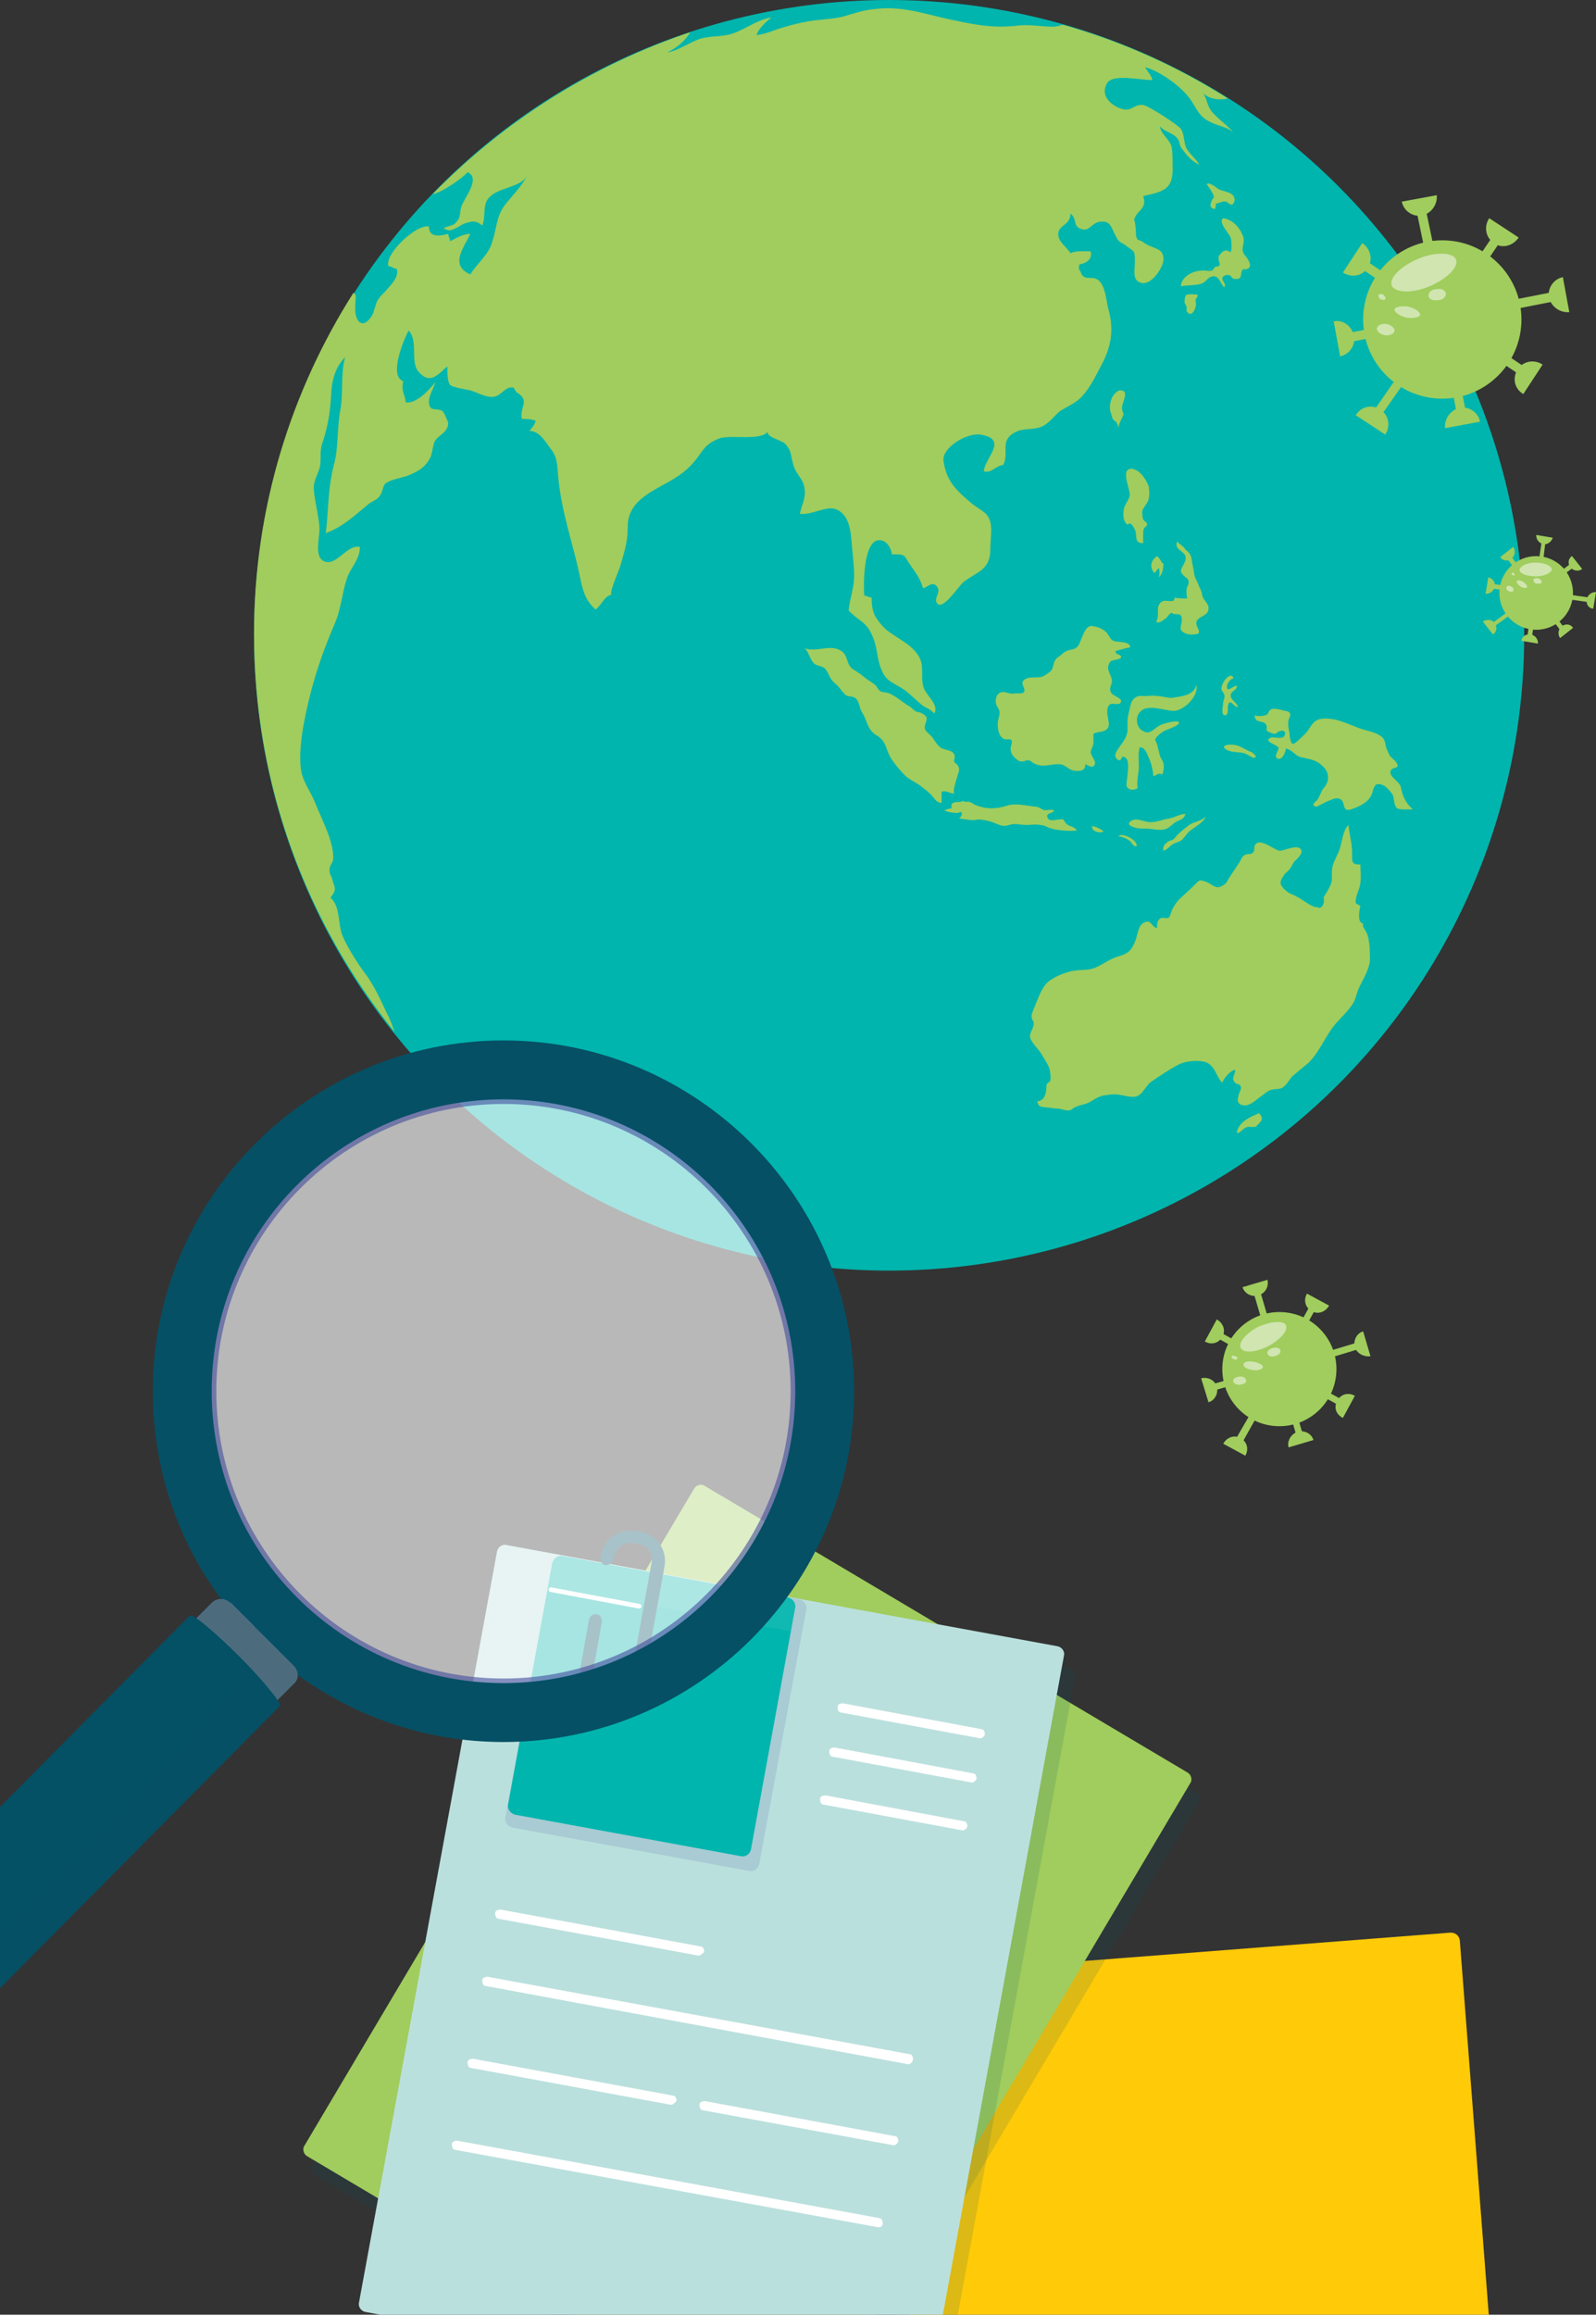 <?xml version="1.0" encoding="utf-8"?>
<!-- Generator: Adobe Illustrator 22.0.1, SVG Export Plug-In . SVG Version: 6.00 Build 0)  -->
<svg version="1.1" id="Layer_1" xmlns="http://www.w3.org/2000/svg" xmlns:xlink="http://www.w3.org/1999/xlink" x="0px" y="0px"
	 viewBox="0 0 173.4 251.4" style="enable-background:new 0 0 173.4 251.4;" xml:space="preserve">
<rect x="0" y="0" width="173.4" height="251.4" fill="#333333" stroke="none"/>
<style type="text/css">
	.st0{fill:#00B5AD;}
	.st1{fill:#A0CD5D;}
	.st2{clip-path:url(#SVGID_2_);}
	.st3{fill:#FFCA07;}
	.st4{opacity:0.14;fill:#055065;enable-background:new    ;}
	.st5{fill:#BAE0DD;}
	.st6{fill:#FFFFFF;}
	.st7{opacity:0.14;fill:#3F499B;enable-background:new    ;}
	.st8{opacity:7.000000e-02;fill:#EDF1F7;enable-background:new    ;}
	.st9{fill:#055065;}
	.st10{opacity:0.65;fill:#FFFFFF;enable-background:new    ;}
	.st11{opacity:0.58;fill:#3F499B;enable-background:new    ;}
	.st12{fill:none;}
	.st13{fill:#4F66AF;}
	.st14{fill:#4C6C7E;}
	.st15{fill:#D0E5B0;}
</style>
<g>
	<ellipse class="st0" cx="96.6" cy="69" rx="69" ry="69"/>
	<path class="st1" d="M133.4,10.7c-5.5-3.5-11.5-6.2-17.9-8c-0.4,0.1-0.8,0.2-1.1,0.2c-1.3,0-2.6-0.3-4-0.1
		c-2.8,0.3-4.9-0.2-7.7-0.8c-2.6-0.6-5-1.4-7.8-1c-1.1,0.1-2.3,0.5-3.3,0.8c-1.3,0.3-2.4,0.3-3.7,0.5C86.8,2.5,86,2.7,85,3
		c-0.7,0.2-2.1,0.8-2.8,0.8c0.2-0.7,1.1-1.5,1.6-1.9C82,2.2,80.6,3.5,79,3.8c-1,0.2-1.8,0.1-2.9,0.4c-1.2,0.4-2.4,1.3-3.6,1.5
		c1-0.5,1.9-1.2,2.5-2.2c-10.7,3.6-20.3,9.7-28,17.6c1-0.2,3.2-1.7,3.8-2.4c1.5,0.7-0.4,2.8-0.7,3.8c-0.2,0.8,0,1.1-0.6,1.7
		c-0.3,0.4-1,0.3-1.4,0.7c0.2-0.2,0.4,0.2,0.9,0.1c0.6-0.2,0.8-0.4,1.4-0.7c0.9-0.3,1.3-0.4,2,0.2c0.4-1,0-2.2,0.7-3
		c1-1.2,3.6-1.1,4.2-2.5c-0.5,1.1-1.6,2.2-2.4,3.2c-1,1.3-0.9,2.5-1.4,4c-0.4,1.5-1.6,2.3-2.4,3.6c-2.3-1-0.7-2.9,0-4.4
		c-0.8,0-1.6,0.5-2.2,0.8c0-0.3-0.2-0.5-0.2-0.8c-0.8,0.2-2.1,0.5-2.1-0.8c-1.3-0.3-4.8,2.9-4.4,4.3c0.3,0,0.6,0.3,0.9,0.3
		c0.3,0.9-0.7,1.8-1.2,2.4c-0.3,0.3-0.6,0.6-0.8,0.9c-0.3,0.4-0.4,1.3-0.7,1.8c-1.1,1.7-1.9,0.4-1.8-0.9c0-1.2,0.2-1.3-0.2-1.6
		c-6.8,10.7-10.8,23.4-10.8,37c0,16.4,5.7,31.4,15.3,43.3c-0.3-0.7-0.5-1.4-0.8-1.9c-0.8-1.7-1.5-3.3-2.6-4.7
		c-0.8-1.1-1.8-2.7-2.3-3.9c-0.5-1.2-0.2-3.2-1.3-4.1c0.8-1,0.4-1.1,0.2-2c-0.1-0.4-0.3-0.5-0.3-1c0-0.6,0.4-0.8,0.4-1.2
		c0.1-1.9-1.3-4.4-2-6.2c-0.5-1.2-1.3-2.2-1.5-3.5c-0.2-1.4,0-3.1,0.2-4.4c0.7-4,1.8-7.6,3.4-11.3c0.8-1.8,0.8-3.3,1.4-5.1
		c0.4-1.2,1.4-2,1.4-3.4c-1.5-0.3-2.6,2.3-4,1.5c-1-0.6-0.3-2.7-0.4-3.7c-0.1-1.3-0.5-2.7-0.6-4c-0.1-1.1,0.6-1.8,0.7-2.8
		c0.1-0.9-0.1-1.5,0.3-2.5c0.6-1.9,0.8-3.4,0.9-5.4c0.1-1.4,0.5-2.7,1.5-3.7c-0.5,1.6-0.2,3.9-0.5,5.6c-0.4,2-0.2,4.1-0.7,6
		c-0.7,2.6-0.6,5-0.9,7.5c1.9-0.7,3.1-1.9,4.7-3.2c0.4-0.3,0.9-0.4,1.2-0.9c0.3-0.4,0.3-1.1,0.6-1.3c0.5-0.4,1.7-0.6,2.3-0.8
		c1-0.4,1.9-0.8,2.5-1.9c0.3-0.6,0.3-1.3,0.5-1.8c0.4-0.8,1.4-0.9,1.5-2c0-0.2-0.3-0.8-0.5-1.2c-0.3-0.5-1.1-0.2-1.4-0.5
		c-0.6-0.8,0.3-2,0.5-2.8c-0.6,0.8-2.1,2.4-3.2,2.2c-0.2-1.1-0.5-1.2-0.3-2.3c-1.6-0.6,0.1-4.6,0.6-5.5c1.1,1.2,0.1,3.4,1.1,4.5
		c1.3,1.5,2.2,0.1,3.1-0.6c0,0.5,0,1.7,0.3,2s1.8,0.5,2.2,0.6c0.7,0.2,1.7,0.8,2.5,0.7c0.9-0.1,1.3-1.2,2.2-1
		c0.1,0.2,0.2,0.3,0.3,0.5c1.6,0.9,0.3,1.6,0.6,2.9c0.5,0,1,0,1.5,0.2c-0.1,0.4-0.4,0.8-0.7,1.1c1.1,0,1.7,1.1,2.3,1.9
		c0.9,1.1,0.7,2.1,0.9,3.6c0.4,3.6,1.6,6.9,2.3,10.3c0.3,1.4,0.5,2.5,1.7,3.6c0.7-0.5,0.9-1.4,1.7-1.6c-0.1-0.7,0.9-2.6,1.1-3.5
		c0.4-1.4,0.7-2.3,0.7-3.9c0-2.7,2.4-3.7,4.5-4.9c1.6-0.9,2.5-1.7,3.5-3.2c0.6-0.8,1-1.1,2-1.5c1.3-0.4,4.4,0.3,5.2-0.7
		c-0.1,0.6,1.5,0.9,1.9,1.3c0.8,0.8,0.6,1.6,1,2.6c0.3,0.8,1,1.3,1.1,2.2c0.2,1.1-0.3,1.8-0.5,2.8c1.3,0.2,2.8-0.9,3.9-0.5
		c1.3,0.5,1.6,2,1.7,3.3c0.1,1.4,0.3,2.7,0.3,3.9c0,1.4-0.5,2.6-0.6,3.8c1,1.1,1.9,1.2,2.5,2.6c0.7,1.4,0.5,2.6,1.1,3.9
		c0.5,1.4,1.8,1.5,2.8,2.4c0.6,0.5,1,0.9,1.6,1.4c0.4,0.3,0.9,0.4,1.3,0.9c0.6-1-1-2-1.2-3c-0.3-1.2,0.2-2.3-0.6-3.4
		c-0.9-1.4-2.9-2-3.9-3.2c-0.9-1-1.1-1.7-1.1-3c-0.3,0-0.5-0.2-0.8-0.2c-0.1-1.2-0.1-5.6,1.4-6c0.9-0.2,1.5,0.7,1.6,1.5
		c1.7,0,1.2,0.1,2.1,1.3c0.6,0.9,0.9,1.2,1.3,2.4c0.6-0.2,1-0.8,1.5-0.2c0.5,0.6-0.4,1.3,0,1.8c0.6,0.9,2.3-1.8,2.9-2.3
		c1.6-1.2,2.9-1.3,2.9-3.6c0-0.9,0.2-2.1,0-2.9c-0.3-1.1-1-1.2-2-2c-1.8-1.5-2.8-2.5-3.1-4.7c-0.1-1.4,2.5-3,4-2.8
		c3.2,0.5,0.4,2.6,0.4,4c0.9,0.2,1.2-0.6,2.1-0.7c0.7-1.4-0.5-2.7,1.4-3.6c0.8-0.4,1.7-0.2,2.6-0.5c0.9-0.3,1.4-1.1,2.1-1.7
		c0.9-0.6,1.8-0.9,2.5-1.7c1-1.1,1.6-2.5,2.3-3.8c0.9-1.9,1.1-3.6,0.5-5.7c-0.2-0.8-0.3-2.5-1.1-3.1c-0.7-0.5-1.6,0.2-1.9-0.9
		c-0.1-0.1-0.3-0.4-0.1-0.8c0.8-0.1,1.4-0.6,1.2-1.4c-0.7,0-1.6-0.1-2.2,0.2c-0.4-0.7-1.5-1.3-1.3-2.3c0.2-0.8,1.3-0.8,1.3-2
		c0.7,0.5,0.3,1.3,1,1.6c1,0.5,1.2-0.5,2.1-0.7c1.2-0.2,1.3,0.5,1.7,1.3c0.6,1.2,0.5,0.7,1.4,1.4c0.8,0.6,0.8,0.4,0.8,1.7
		c0,0.8-0.3,1.9,0.6,2.2c1.1,0.4,2.4-1.5,2.5-2.4c0.1-1.5-1.2-1.2-2.2-2c-0.6-0.4-0.6,0-0.8-0.8c0.1,0.2-0.1-1.9-0.2-1.6
		c0.3-1.1,1.5-1.2,1-2.6c2.2-0.5,3.3-0.7,3.2-3.2c0-0.4,0-1.7-0.1-2.1c-0.2-0.9-1.1-1.3-1.3-2.3c0.5,0.6,1.3,0.7,1.8,1.2
		c0.4,0.4,0.3,0.7,0.5,1.1c0.6,0.8,1,1.4,2,1.9c-0.3-0.6-1-1.1-1.4-1.8c-0.3-0.6-0.2-1.5-0.6-2.1c-0.4-0.5-3.5-2.5-4.1-2.6
		c-1.1-0.1-1.2,0.8-2.4,0.4s-2.3-1.5-1.5-2.8c0.7-1,3.5-0.3,4.9-0.3c-0.1-0.5-0.5-0.9-0.8-1.4c1.6,0.4,4.1,2.2,5,3.6
		c0.8,1.2,0.9,1.8,2.2,2.4c0.8,0.4,1.8,0.5,2.4,1.1c-0.7-0.9-1.9-1.6-2.5-2.5c-0.4-0.6-0.4-1.3-0.8-1.8
		C131.4,10.8,132.5,10.9,133.4,10.7z"/>
	<path class="st1" d="M131.5,20c-0.1-0.1-0.2-0.1-0.4,0c0.2,0.3,0.5,0.7,0.7,1.1c0.2,0.5,0,0.3-0.1,0.6c-0.2,0.4-0.4,0.9,0.3,1
		c0.1-0.2,0.1-0.4,0.1-0.6c0.4,0,0.7-0.3,1.1-0.2c0.3,0.1,0.4,0.4,0.7,0.3c0.2-0.1,0.3-0.6,0.2-0.7c-0.1-0.6-1.1-0.7-1.6-0.9
		C132.1,20.4,131.9,20.1,131.5,20z"/>
	<path class="st1" d="M132.9,23.7c-0.6,0.4,0.6,1.6,0.8,2.1c0.1,0.3,0.1,0.8,0.1,1.2c-0.1,0.7-0.2,0.2-0.6,0.2
		c-0.3,0-0.7,0.4-0.8,0.7s0.2,0.7,0.1,0.9c-0.1,0.2-0.3,0.1-0.5,0.2c-0.1,0.1-0.2,0.4-0.4,0.4c-0.3,0.1-0.8-0.1-1.1,0
		c-0.9,0-2.2,0.7-2.2,1.7c0.8-0.2,2,0,2.6-0.5c0.3-0.3,0.7-0.8,1.3-0.5c0.3,0.2,0.5,0.8,0.8,1.1c0.3-0.3-0.2-0.6-0.2-1
		c0.1-0.3,0.5-0.4,0.8-0.3c0.3,0.2,0.2,0.4,0.7,0.4c0.6,0,0.5-0.4,0.6-0.8c0.2-0.5,0.2-0.1,0.6-0.3c0.5-0.2,0.3-0.6,0.1-1
		s-0.6-0.6-0.6-1.1c0-0.4,0.2-0.8,0.1-1.3C134.8,24.9,134.1,23.9,132.9,23.7z"/>
	<path class="st1" d="M129.1,32c-0.4-0.1-0.4,0.6-0.4,0.9c0,0,0.2,0.3,0.2,0.4c0.1,0.2-0.1,0.4,0.1,0.6c0.4,0.5,0.8-0.1,0.9-0.6
		c0.1-0.2,0-0.5,0-0.7s0.3-0.4,0.2-0.6C129.9,32,129.4,31.9,129.1,32z"/>
	<path class="st1" d="M121.6,42.4c-0.9,0.4-1.2,1.7-0.9,2.5c0.1,0.2,0.1,0.4,0.2,0.6c0.1,0.2,0.3,0.2,0.4,0.4
		c0.2,0.3,0.2,0.4,0.2,0.8c0-0.5,0.2-0.9,0.4-1.3c0.3-0.6,0.1-0.4,0-1C121.8,43.8,122.9,42.3,121.6,42.4z"/>
	<path class="st1" d="M122.9,50.9c-1.3,0.1,0.1,2.5-0.2,3.1c-0.2,0.5-0.5,0.8-0.6,1.3c-0.1,0.6-0.1,1.3,0.4,1.7
		c0.4-0.5,0.8,0.5,0.9,0.8c0.1,0.6-0.1,1.2,0.8,1.2c0-0.3,0-0.7,0-1s0-0.4,0.1-0.6c0-0.1,0.2-0.2,0.3-0.3c0.1-0.5-0.2-0.3-0.4-0.7
		c-0.1-0.2-0.1-0.7-0.1-0.9c0.1-0.3,0.4-0.7,0.6-1c0.2-0.5,0.2-1.1,0.1-1.7C124.5,52.1,123.9,51,122.9,50.9z"/>
	<path class="st1" d="M118.7,68c-0.9-0.2-1.2,1.7-1.6,2.2c-0.3,0.3-0.5,0.3-0.9,0.4s-0.7,0.3-1,0.6c-0.6,0.4-0.6,0.5-0.8,1.2
		c-0.1,0.5-0.4,0.6-0.8,0.9c-0.7,0.5-1.4,0.1-2.1,0.4c-0.8,0.4-0.2,0.8-0.2,1.3c0,0.4-0.6,0.3-1,0.3c-0.5,0.1-0.6,0-1-0.1
		c-0.8-0.2-1.2,0.4-1.1,1.2c0.1,0.4,0.4,0.6,0.4,1s-0.2,0.8-0.2,1.2c0,0.6,0.1,1.5,0.8,1.7c0.1,0,0.5,0,0.6,0c0.3,0.2,0,0.7,0,1
		c0,0.6,0.3,0.9,0.7,1.2c0.3,0.2,0.2,0.2,0.6,0.2c0.3,0,0.4-0.2,0.7-0.1c0.2,0,0.3,0.2,0.5,0.3c1,0.5,1.7,0.1,2.7,0.1
		c0.8,0,1,0.6,1.7,0.7c0.6,0.1,1.3,0,1.2-0.7c0.3,0.1,0.8,0.5,1,0.1c0.3-0.4-0.4-1-0.4-1.4c0-0.3,0.3-0.7,0.3-1s0-0.7,0-1
		c0.5-0.3,1.3-0.1,1.6-0.7c0.2-0.4-0.1-1.2-0.1-1.6c0-0.3,0-0.7,0.3-0.9c0.3-0.2,1.1,0.2,1.2-0.3c0.1-0.4-0.9-0.6-1.1-1
		c-0.2-0.4,0-0.7,0.1-1.1c0.1-0.8-0.8-1.3-0.2-2.2c0.2-0.3,1.3-0.2,1.2-0.6c-0.1-0.3-0.6-0.1-0.6-0.6c0.5-0.1,1-0.3,1.6-0.4
		c-0.1-0.8-1.5-0.4-2-0.8c-0.3-0.3-0.4-0.7-0.8-1C119.4,68.1,119.2,68.1,118.7,68z"/>
	<path class="st1" d="M103.7,86.2c-0.3-0.2,0.4-2.1,0.5-2.5c0-0.2,0-0.3-0.1-0.5s-0.3-0.3-0.4-0.4c-0.1-0.3,0.1-0.6,0-0.8
		c-0.2-0.6-1.1-0.5-1.5-0.8s-0.6-0.7-0.9-1.1c-0.2-0.3-0.7-0.6-0.8-0.9c-0.2-0.7,0.7-1.2-0.3-1.7c-0.3-0.2-0.5-0.1-0.8-0.3
		c-0.3-0.2-0.5-0.5-0.8-0.6c-0.6-0.4-1.3-1-2-1.3c-0.3-0.1-0.6-0.1-0.9-0.2c-0.2-0.1-0.4-0.4-0.5-0.6c-0.3-0.3-0.7-0.5-1.1-0.8
		c-0.5-0.4-0.9-0.7-1.4-1c-0.8-0.5-0.5-1.5-1.3-2c-1.2-0.8-2.7,0.2-4-0.3c0.5,0.4,0.6,1.3,1.1,1.7c0.4,0.3,0.9,0.2,1.2,0.6
		c0.4,0.5,0.4,1,1,1.5c0.5,0.4,0.6,0.7,1,1.1c0.4,0.5,0.7,0.2,1.2,0.5c0.3,0.2,0.4,0.6,0.5,0.9c0.1,0.5,0.3,0.7,0.5,1.1
		c0.4,0.9,0.5,1.6,1.4,2.1c1.1,0.7,0.9,1.6,1.6,2.6c0.4,0.6,0.9,1.2,1.4,1.7s1.3,0.8,1.9,1.3c0.5,0.4,0.8,0.6,1.2,1.1
		c0.2,0.3,0.5,0.6,0.9,0.6c0-0.4,0-0.8,0-1.2C102.8,85.8,103.2,86.2,103.7,86.2z"/>
	<path class="st1" d="M104.3,87.1c-0.5,0-1.1,0-0.9,0.7c-0.3,0-0.5,0.1-0.8,0.2c0.3,0.2,1,0.3,1.4,0.3c0.2,0,0.5-0.3,0.5,0.1
		c0,0.2-0.2,0.4-0.3,0.5c0.3,0,0.5,0.1,0.8,0.1c0.5,0.1,0.8,0.1,1.3,0c0.4,0,0.8,0.1,1.2,0.2c0.5,0.1,1.1,0.5,1.6,0.5
		c0.4,0,0.7-0.2,1.1-0.2c0.4,0,0.9,0.1,1.3,0.1c0.5,0,1-0.1,1.5,0c0.5,0,0.8,0.3,1.3,0.4c0.7,0.2,1.9,0.3,2.7,0.2
		c-0.3-0.5-0.9-0.4-1.2-0.8c-0.3-0.3-0.1-0.5-0.7-0.4c-0.3,0-1.1,0.3-1.3-0.2c-0.2-0.6,0.7-0.4,0.7-0.8c-0.3-0.1-0.6,0-1,0
		c-0.4-0.1-0.6-0.4-1.1-0.4c-1-0.1-2-0.4-3-0.1c-1.2,0.4-2.3,0.4-3.5-0.1c-0.3-0.2-0.6-0.4-1-0.3C104.6,86.9,104.4,87.1,104.3,87.1z
		"/>
	<path class="st1" d="M122.4,85.4c-0.1-0.7,0.7-3.3-0.5-3.2c-0.1,0.4-0.3,0.5-0.6,0.2c-0.3-0.4,0-0.8,0.2-1.1c0.4-0.6,0.9-1.1,1-1.9
		c0-0.4,0-0.8,0-1.1c0-0.5,0.2-1.1,0.3-1.6c0.2-0.9,0.7-1.2,1.5-1.1c0.5,0,1-0.1,1.5,0c0.5,0,0.9,0.2,1.5,0.2
		c1.1-0.2,2.3-0.2,2.7-1.4c0.2,1.2-1.2,2.6-2.3,2.8c-1,0.1-3.1-0.9-3.9,0.2c-0.5,0.6-0.3,1.7,0.4,2c0.8,0.5,1.2-0.4,2-0.7
		c0.2-0.1,1.9-0.6,1.9-0.2c0,0.3-1.2,0.7-1.4,0.8c-0.3,0.1-0.7,0.4-1,0.7c-0.3,0.4-0.2,0.3,0,0.8c0.1,0.4,0.2,0.8,0.3,1.2
		c0.1,0.4,0.3,0.5,0.4,0.9c0.1,0.4,0,0.9-0.1,1.2c-0.5-0.2-0.6,0.1-1,0.2c0-0.5-0.2-1.3-0.4-1.8c-0.2-0.4-0.5-1.5-1.1-1.3
		c-0.2,0.8,0,1.8-0.1,2.6c-0.1,0.6-0.2,1.3-0.1,1.8C123.1,85.9,122.6,85.8,122.4,85.4z"/>
	<path class="st1" d="M118.7,89.6c-0.3,0.6,0.7,1,1.2,0.7c-0.2-0.2-1.1-0.7-1.2-0.5"/>
	<path class="st1" d="M121.5,90.8c0.4,0.1,0.8,0.2,1.2,0.5c0.3,0.2,0.4,0.7,0.8,0.6C123.6,91.2,121.9,90.4,121.5,90.8z"/>
	<path class="st1" d="M122.7,89.6c0.5,0.4,1.3,0.4,1.9,0.4c0.6,0,1.2,0.2,1.8,0.1c0.7-0.1,1-0.7,1.5-0.9c0.4-0.2,0.7-0.2,0.9-0.8
		c-0.6,0-1.2,0.4-1.8,0.5c-0.7,0.1-1.3,0.4-2,0.4c-0.5,0-1.1-0.3-1.6-0.3C123.2,89,122.5,89.2,122.7,89.6z"/>
	<path class="st1" d="M127.1,91.3c0.4,0,0.6-0.4,0.8-0.6c0.4-0.4,0.9-0.8,1.3-1.1c0.6-0.4,1.3-0.4,1.8-0.9c-0.2,0.6-1.3,1.2-1.8,1.6
		c-0.3,0.3-0.6,0.8-0.9,1c-0.3,0.2-0.6,0.2-0.9,0.4c-0.3,0.2-0.6,0.6-1,0.7C126.3,91.8,126.6,91.6,127.1,91.3z"/>
	<path class="st1" d="M153.5,87.9c-0.8-0.7-1.1-1.4-1.3-2.4c-0.1-0.6-1.4-1.2-1.1-1.8c0.2-0.5,1.1-0.1,0.6-0.9
		c-0.3-0.4-0.6-0.5-0.8-0.9c-0.1-0.2-0.2-0.5-0.3-0.7c-0.1-0.4-0.1-0.8-0.4-1.1c-0.5-0.5-1.5-0.7-2.2-0.9c-1.5-0.5-3-1.4-4.6-1.1
		c-0.8,0.2-1,0.9-1.5,1.5c-0.2,0.2-1.2,1.2-1.4,1.2c-0.3,0-0.4-0.9-0.4-1.2c-0.1-0.4-0.2-0.9-0.1-1.4c0.1-0.4,0.3-0.5,0.1-0.8
		c-0.1-0.2-0.7-0.2-0.9-0.3c-0.4-0.1-1-0.2-1.2,0c-0.3,0.3-0.1,0.5-0.6,0.6c-0.4,0.1-0.7,0.1-1.1,0c0.1,1,1,0.4,1.3,1.1
		c0.1,0.2-0.1,0.5,0.1,0.6c0.1,0.1,0.6,0.3,0.7,0.3c0.4,0,0.4-0.3,0.7-0.3c0.3-0.1,0.6,0,0.5,0.4c-0.2,0.6-1.1,0.2-1.5,0.3
		c-1,0.4,0.7,0.8,0.8,1.1c0.1,0.2-0.5,0.9-0.2,1.1c0.5,0.5,1-0.6,1-1c0.6,0.1,1,0.7,1.5,0.9c1.1,0.3,1.7,0.2,2.6,1.1
		c0.7,0.7,0.6,1.7,0,2.3c-0.3,0.4-0.4,0.9-0.7,1.3c-0.1,0.1-0.8,0.6-0.1,0.7c0.2,0,1-0.5,1.3-0.6s0.6-0.3,1-0.3
		c1.1,0.1,0.3,1.6,1.5,1.2c0.9-0.3,2-0.8,2.3-1.8c0.2-0.7,0.3-1.2,1.2-0.8c0.3,0.1,0.8,0.7,1,1c0.2,0.4,0.1,1,0.4,1.4
		C151.9,88,152.9,87.9,153.5,87.9z"/>
	<path class="st1" d="M136,81.7c-0.6-0.2-1.2-0.7-1.9-0.8c-0.7-0.1-1.7,0.1-0.7,0.6c0.7,0.3,1.4,0.1,2,0.4c0.2,0.1,0.7,0.4,0.8,0.4
		C136.7,82.3,136.3,81.9,136,81.7z"/>
	<path class="st1" d="M133.8,73.4c-0.5-0.1-1.1,0.9-1.1,1.4c0,0.2,0.2,0.4,0.3,0.6c0.1,0.3,0,0.5-0.1,0.8c0,0.3-0.2,1.2,0,1.4
		c0.6,0.4,0.5-0.7,0.5-0.9c0.2-1,0.6,0.1,1.1,0.1c-0.1-0.5-0.7-0.7-0.8-1.2c0-0.6,0.6-0.5,0.7-1.1c-0.4-0.1-1.1,0.8-1.1,0.1
		c0-0.4,0.4-0.9,0.7-0.9C134,73.6,134,73.5,133.8,73.4z"/>
	<path class="st1" d="M143.1,98.5c-0.3,0.1-0.9-0.3-1.2-0.5c-0.6-0.4-1.1-0.7-1.6-0.9c-0.3-0.1-0.8-0.5-1-0.8
		c-0.4-0.5,0-0.9,0.3-1.4c0.2-0.2,0.4-0.3,0.5-0.5c0.2-0.2,0.3-0.5,0.5-0.8c0.2-0.2,0.9-0.8,0.8-1.2c-0.2-0.9-2.1,0.1-2.4,0
		c-0.6-0.1-2.3-1.6-2.7-0.5c-0.1,0.4,0.1,0.5-0.3,0.8c-0.2,0.1-0.4,0-0.6,0.1c-0.4,0.1-0.5,0.4-0.7,0.8c-0.4,0.6-0.8,1.2-1.2,1.8
		c-0.2,0.4-0.3,0.6-0.7,0.8c-0.8,0.5-1.1-0.3-2-0.5c-0.5-0.2-0.6,0-1,0.4c-0.6,0.6-1.2,1.1-1.8,1.7c-0.4,0.5-0.6,0.8-0.8,1.4
		c-0.1,0.3-0.1,0.4-0.3,0.5c-0.3,0.1-0.7-0.2-1,0.2c-0.2,0.2-0.2,0.7-0.2,0.9c-0.6-0.1-0.6-1-1.4-0.6c-0.7,0.3-0.7,1.5-1,2.1
		c-0.4,1-0.8,1.3-1.9,1.6c-0.9,0.3-1.5,0.8-2.4,1.2c-0.8,0.3-1.3,0.2-2.1,0.3c-1,0.1-2.5,0.7-3.2,1.4c-0.7,0.8-1,1.9-1.4,2.8
		c-0.1,0.3-0.3,0.7-0.2,0.9c0,0.2,0.1,0.3,0.2,0.5c0.1,0.6-0.4,1-0.4,1.6c0.1,0.6,0.9,1.3,1.2,1.8s0.7,1.1,0.9,1.6
		c0.1,0.3,0.2,1.1,0.1,1.4c-0.1,0.2-0.4,0.2-0.4,0.5c0,0.5-0.1,1.7-1,1.7c0.1,0.7,0.5,0.6,1.2,0.7c0.3,0,0.6,0.1,0.9,0.1
		c0.5,0,0.8,0.2,1.2,0.2s0.4-0.1,0.7-0.3c0.4-0.2,0.8-0.3,1.2-0.4c0.7-0.2,1.1-0.7,1.9-0.9c0.6-0.1,1.2-0.2,1.8-0.1
		c0.6,0.1,1.3,0.3,1.8,0.2c0.8-0.2,1.1-1.3,1.8-1.7c0.9-0.6,1.9-1.3,2.9-1.8c0.8-0.4,2.2-0.5,3-0.2c1,0.5,1,1.5,1.7,2.2
		c0.1-0.4,0.9-1.4,1.4-1.4c0,0.6-0.5,0.9,0,1.4c0.2,0.2,0.5,0.1,0.6,0.4c0.1,0.2-0.1,0.6-0.2,0.8c-0.1,0.5-0.3,1,0.3,1.2
		c0.8,0.3,1.6-0.6,2.2-1c0.3-0.2,0.6-0.5,0.9-0.6c0.6-0.2,1.1,0,1.5-0.4c0.4-0.3,0.6-0.8,0.9-1.1c0.6-0.5,1.2-1,1.8-1.5
		c1.2-1.2,1.8-2.9,2.9-4.2c0.7-0.8,1.5-1.5,2-2.4c0.2-0.4,0.3-0.9,0.5-1.4c0.4-0.9,1-1.8,1.2-2.8c0.1-0.6,0-1.2,0-1.8
		c-0.1-0.7-0.1-1.2-0.5-1.8c-0.1-0.2-0.3-0.4-0.2-0.7c-0.7-0.1-0.4-1.5-0.3-1.9c-0.2-0.1-0.3-0.2-0.5-0.3c-0.1-0.7,0.4-1.4,0.5-2.2
		c0.1-0.7,0-1.3,0-2c-1,0-0.9-0.3-0.9-1.3s-0.3-2-0.4-3c-0.7,0.7-0.7,2.2-1.1,3c-0.3,0.7-0.7,1.3-0.7,2.1c0,0.3,0,0.6,0,0.9
		c-0.1,0.7-0.6,1.3-0.9,1.9C144,98.1,143.5,98.9,143.1,98.5z"/>
	<path class="st1" d="M136.8,120.9c-0.9,0.4-1.7,0.7-2.2,1.5c-0.4,0.7-0.2,0.9,0.4,0.3c0.5-0.4,0.6-0.3,1.1-0.3c0.4,0,0.3,0,0.6-0.3
		C137.1,121.7,137.3,121.5,136.8,120.9z"/>
	<path class="st1" d="M127.9,58.8c-0.3,0.7,0.3,0.9,0.7,1.3s0.2,0.8,0,1.2c-0.2,0.4-0.5,0.7-0.1,1.1c0.3,0.4,0.8,0.4,0.6,1.1
		c-0.1,0.2-0.2,0.4-0.2,0.6c0,0.2,0,0.7,0.1,0.9c-0.5,0-1,0-1.4-0.1c0.1,0.7-0.9,0.2-1.3,0.4c-0.9,0.5-0.2,1.6-0.7,2.2
		c0.3,0.3,0.7-0.1,1-0.3c0.2-0.1,0.4-0.5,0.6-0.6c0.2-0.1,0.2,0.1,0.4,0.1c0.6,0,0.8,0,0.8,0.7c0,0.3-0.2,0.7-0.1,1
		c0.2,0.4,1,0.6,1.4,0.5c1.2,0,0.1-0.8,0.3-1.4s1.4-0.6,1.3-1.5c0-0.4-0.4-0.7-0.6-1.1c-0.1-0.2-0.1-0.5-0.2-0.7
		c-0.1-0.3-0.2-0.4-0.3-0.7c-0.1-0.3-0.3-0.6-0.4-0.9c-0.1-0.4-0.1-0.7-0.2-1.1c-0.2-0.8,0-1.2-0.8-1.8
		C128.6,59.3,128.1,59.1,127.9,58.8z"/>
	<path class="st1" d="M125.7,60.4c-0.4,0.3-0.7,0.7-0.6,1.2c0,0.1,0.2,0.6,0.3,0.6c0.2,0,0.3-0.4,0.5-0.5c0.1,0.3,0.1,0.7,0,1
		c0.4-0.3,0.5-1,0.5-1.5C126.1,61.1,126.2,60.8,125.7,60.4z"/>
</g>
<g>
	<g>
		<defs>
			<rect id="SVGID_1_" y="103.6" width="171.9" height="147.8"/>
		</defs>
		<clipPath id="SVGID_2_">
			<use xlink:href="#SVGID_1_"  style="overflow:visible;"/>
		</clipPath>
		<g class="st2">
			<g>
				<g>
					<g>
						<path class="st3" d="M164.2,294.4l-60.7,4.7c-0.5,0-0.9-0.3-1-0.8l-6.4-82.7c0-0.5,0.3-0.9,0.8-1l60.7-4.7
							c0.5,0,0.9,0.3,1,0.8l6.4,82.7C165,293.9,164.7,294.4,164.2,294.4z"/>
					</g>
				</g>
				<g>
					<g>
						<path class="st4" d="M86.7,267.4l-52.4-31.1c-0.4-0.2-0.6-0.8-0.3-1.2l42.3-71.3c0.2-0.4,0.8-0.6,1.2-0.3l52.4,31.1
							c0.4,0.2,0.6,0.8,0.3,1.2l-42.3,71.3C87.6,267.5,87.1,267.6,86.7,267.4z"/>
						<path class="st1" d="M85.8,265.3l-52.4-31.1c-0.4-0.2-0.6-0.8-0.3-1.2l42.3-71.3c0.2-0.4,0.8-0.6,1.2-0.3l52.4,31.1
							c0.4,0.2,0.6,0.8,0.3,1.2L87,265C86.8,265.4,86.2,265.5,85.8,265.3z"/>
					</g>
					<g>
						<path class="st4" d="M100.8,264.4l-59.9-11c-0.5-0.1-0.8-0.6-0.7-1l15-81.6c0.1-0.5,0.6-0.8,1-0.7l59.9,11
							c0.5,0.1,0.8,0.6,0.7,1l-15,81.6C101.8,264.2,101.3,264.5,100.8,264.4z"/>
						<path class="st5" d="M99.6,262.1l-59.9-11c-0.5-0.1-0.8-0.6-0.7-1l15-81.6c0.1-0.5,0.6-0.8,1-0.7l59.9,11
							c0.5,0.1,0.8,0.6,0.7,1l-15,81.6C100.5,261.9,100,262.2,99.6,262.1z"/>
						<path class="st6" d="M106.5,188.8C106.4,188.8,106.4,188.8,106.5,188.8L91.4,186c-0.3,0-0.4-0.3-0.4-0.6s0.3-0.4,0.6-0.4
							l15,2.8c0.3,0,0.4,0.3,0.4,0.6C106.9,188.6,106.7,188.8,106.5,188.8z"/>
						<path class="st6" d="M105.6,193.6C105.5,193.6,105.5,193.6,105.6,193.6l-15.1-2.8c-0.3,0-0.4-0.3-0.4-0.6s0.3-0.4,0.6-0.4
							l15,2.8c0.3,0,0.4,0.3,0.4,0.6C106,193.4,105.8,193.6,105.6,193.6z"/>
						<path class="st6" d="M104.6,198.8L104.6,198.8L89.5,196c-0.3,0-0.4-0.3-0.4-0.6s0.3-0.4,0.6-0.4l15,2.8c0.3,0,0.4,0.3,0.4,0.6
							C105,198.6,104.8,198.8,104.6,198.8z"/>
						<g>
							<path class="st7" d="M81.4,203.2l-25.7-4.7c-0.5-0.1-0.9-0.6-0.8-1.1l5.1-27.6c0.1-0.5,0.6-0.9,1.1-0.8l25.7,4.7
								c0.5,0.1,0.9,0.6,0.8,1.1l-5.1,27.6C82.4,203,81.9,203.3,81.4,203.2z"/>
							<path class="st0" d="M80.5,201.6L56,197.1c-0.5-0.1-0.9-0.6-0.8-1.1l4.8-26.2c0.1-0.5,0.6-0.9,1.1-0.8l24.5,4.5
								c0.5,0.1,0.9,0.6,0.8,1.1l-4.8,26.2C81.5,201.4,81,201.7,80.5,201.6z"/>
							<path class="st8" d="M86,177.2l-26.4-4.9l0.5-2.5c0.1-0.5,0.6-0.8,1.1-0.7l24.6,4.5c0.5,0.1,0.8,0.6,0.7,1L86,177.2z"/>
							<path class="st9" d="M67,185.3c-0.2,0-0.4,0-0.6-0.1l-0.4-0.1c-1.9-0.4-3.2-2.2-2.9-4.2l0.9-5c0.1-0.4,0.4-0.6,0.8-0.6
								c0.4,0.1,0.6,0.4,0.6,0.8l-0.9,5c-0.2,1.2,0.6,2.3,1.7,2.5l0.4,0.1c0.9,0.2,1.8-0.4,1.9-1.3l2.3-12.7c0.2-0.9-0.4-1.8-1.4-2
								l-0.6-0.1c-1-0.2-1.9,0.5-2.1,1.5l-0.1,0.3c-0.1,0.4-0.5,0.6-0.8,0.6c-0.4-0.1-0.6-0.4-0.6-0.8l0.1-0.3
								c0.3-1.8,2-2.9,3.8-2.6l0.6,0.1c1.7,0.3,2.8,2,2.5,3.7l-2.3,12.7C69.7,184.3,68.4,185.3,67,185.3z"/>
							<path class="st6" d="M69.4,174.7L69.4,174.7l-9.6-1.8c-0.1,0-0.2-0.1-0.2-0.3c0-0.1,0.1-0.2,0.3-0.2l9.6,1.8
								c0.1,0,0.2,0.1,0.2,0.3C69.7,174.6,69.6,174.7,69.4,174.7z"/>
						</g>
						<g>
							<path class="st6" d="M98.7,224.2L98.7,224.2l-45.9-8.5c-0.3,0-0.4-0.3-0.4-0.6s0.3-0.4,0.6-0.4l45.8,8.4
								c0.3,0,0.4,0.3,0.4,0.6C99.1,224,98.9,224.2,98.7,224.2z"/>
							<path class="st6" d="M95.4,241.9L95.4,241.9l-45.9-8.4c-0.3,0-0.4-0.3-0.4-0.6s0.3-0.4,0.6-0.4l45.8,8.4
								c0.3,0,0.4,0.3,0.4,0.6C95.9,241.8,95.7,241.9,95.4,241.9z"/>
							<path class="st6" d="M72.9,228.6L72.9,228.6l-21.7-4c-0.3,0-0.4-0.3-0.4-0.6s0.3-0.4,0.6-0.4l21.7,4c0.3,0,0.4,0.3,0.4,0.6
								C73.3,228.4,73.1,228.6,72.9,228.6z"/>
							<path class="st6" d="M75.9,212.4C75.9,212.4,75.8,212.4,75.9,212.4l-21.7-4c-0.3,0-0.4-0.3-0.4-0.6s0.3-0.4,0.6-0.4l21.7,4
								c0.3,0,0.4,0.3,0.4,0.6C76.3,212.2,76.1,212.4,75.9,212.4z"/>
							<path class="st6" d="M97.1,233C97.1,233,97,233,97.1,233l-20.7-3.8c-0.3,0-0.4-0.3-0.4-0.6s0.3-0.4,0.6-0.4l20.6,3.8
								c0.3,0,0.4,0.3,0.4,0.6C97.5,232.8,97.3,233,97.1,233z"/>
						</g>
					</g>
				</g>
			</g>
			<g>
				<g>
					<ellipse class="st10" cx="54.7" cy="151.1" rx="32.2" ry="32.2"/>
				</g>
				<g>
					<g>
						<path class="st11" d="M21.5,151.1c0-18.3,14.9-33.2,33.2-33.2s33.2,14.9,33.2,33.2S73,184.3,54.7,184.3
							C36.4,184.3,21.5,169.4,21.5,151.1z M23.5,151.1c0,17.2,14,31.2,31.2,31.2s31.2-14,31.2-31.2s-14-31.2-31.2-31.2
							S23.5,133.9,23.5,151.1z"/>
						<g>
							<g>
								<circle class="st12" cx="54.7" cy="151.1" r="32.2"/>
								<g>
									<path class="st9" d="M27.5,176.5l4.3,4.3c6.3,4.9,14.3,7.8,22.9,7.8c20.7,0,37.6-16.8,37.6-37.6
										c0-20.7-16.8-37.6-37.6-37.6S17.1,130.2,17.1,151c0,8.6,2.9,16.6,7.8,22.9c0.1,0,0.1,0.1,0.2,0.1L27.5,176.5z M22.5,151.1
										c0-17.8,14.4-32.2,32.2-32.2s32.2,14.4,32.2,32.2s-14.4,32.2-32.2,32.2S22.5,168.9,22.5,151.1z"/>
									<path class="st9" d="M31.5,181.3l-6.8-6.8c0,0,0,0-0.1-0.1l-0.1-0.1c-5.2-6.7-7.9-14.8-7.9-23.2c0-21,17.1-38.1,38.1-38.1
										s38.1,17.1,38.1,38.1s-17.1,38.1-38.1,38.1C46.2,189.2,38.2,186.4,31.5,181.3z M17.6,151.1c0,8.2,2.7,16,7.7,22.6
										c0.1,0,0.1,0.1,0.2,0.1l6.7,6.7c6.5,5,14.3,7.6,22.5,7.6c20.4,0,37.1-16.6,37.1-37.1s-16.6-37.1-37.1-37.1
										S17.6,130.7,17.6,151.1z M22,151.1c0-18,14.7-32.7,32.7-32.7s32.7,14.7,32.7,32.7s-14.7,32.7-32.7,32.7S22,169.1,22,151.1z
										 M23,151.1c0,17.5,14.2,31.7,31.7,31.7s31.7-14.2,31.7-31.7s-14.2-31.7-31.7-31.7S23,133.6,23,151.1z"/>
								</g>
								<path class="st13" d="M27.5,176.5c0.6,0.6,0.6,1.5,0,2L26,180c-1.8-1.8-3.6-3.5-4.7-4.2l1.7-1.7c0.5-0.5,1.3-0.6,1.9-0.1
									c0.1,0,0.1,0.1,0.2,0.1L27.5,176.5z"/>
								<g>
									<path class="st14" d="M26,180l1.5-1.5c0.6-0.6,0.6-1.5,0-2l4.3,4.3l0.1,0.1c0.6,0.6,0.6,1.5,0,2l-1.8,1.8
										C29.5,183.8,27.8,181.9,26,180z"/>
									<path class="st14" d="M27.5,176.5c0.6,0.6,0.6,1.5,0,2L26,180c-1.8-1.8-3.6-3.5-4.7-4.2l1.7-1.7c0.5-0.5,1.3-0.6,1.9-0.1
										c0.1,0,0.1,0.1,0.2,0.1L27.5,176.5z"/>
								</g>
								<path class="st9" d="M-18.3,214.7l38.9-39.2c0.1-0.1,0.4,0,0.8,0.3c1,0.7,2.9,2.4,4.7,4.2s3.5,3.8,4.1,4.7
									c0.2,0.3,0.3,0.5,0.2,0.6l-38.9,39.2c-2.7,2.7-7,2.7-9.7,0C-21,221.8-21,217.4-18.3,214.7z"/>
							</g>
							<g>
								<path class="st4" d="M-18.3,224.5L-18.3,224.5c2.7,2.7,47-41.7,44.8-44c-2.6-2.7-5.6-5.4-6-5l-38.8,39.2
									C-21,217.4-21,221.8-18.3,224.5z"/>
							</g>
						</g>
					</g>
				</g>
			</g>
		</g>
	</g>
</g>
<g>
	<g>
		<g>
			<ellipse class="st1" cx="156.7" cy="34.7" rx="8.6" ry="8.6"/>
			<g>
				<g>
					<path class="st1" d="M164.9,40.1L164.9,40.1c0.6-0.9,1.8-1.1,2.7-0.5l0,0l-2.1,3.2l0,0C164.5,42.2,164.3,41,164.9,40.1z"/>
					
						<rect x="162.6" y="36" transform="matrix(0.56 -0.829 0.829 0.56 39.58 152.217)" class="st1" width="1" height="5.8"/>
				</g>
				<g>
					<path class="st1" d="M148.6,29.1L148.6,29.1c-0.6,0.9-1.8,1.1-2.7,0.5l0,0l2.1-3.2l0,0C148.9,27,149.2,28.2,148.6,29.1z"/>
					
						<rect x="150" y="27.5" transform="matrix(0.56 -0.829 0.829 0.56 41.078 138.102)" class="st1" width="1" height="5.8"/>
				</g>
			</g>
			<g>
				<g>
					<path class="st1" d="M168.3,32.3L168.3,32.3c-0.2-1,0.5-2,1.5-2.2l0,0l0.7,3.8l0,0C169.5,34,168.5,33.3,168.3,32.3z"/>
					<polygon class="st1" points="161.4,34.2 161.2,33.2 168.8,31.7 169,32.7 					"/>
				</g>
				<g>
					<path class="st1" d="M147.1,36.5L147.1,36.5c0.2,1-0.5,2-1.5,2.2l0,0l-0.7-3.8l0,0C145.9,34.7,146.9,35.4,147.1,36.5z"/>
					
						<rect x="146.4" y="35.6" transform="matrix(0.982 -0.19 0.19 0.982 -4.135 29.036)" class="st1" width="5.8" height="1"/>
				</g>
			</g>
			<g>
				<g>
					<path class="st1" d="M162.3,26.4L162.3,26.4c-0.9-0.6-1.1-1.8-0.5-2.7l0,0l3.2,2.1l0,0C164.3,26.8,163.1,27,162.3,26.4z"/>
					
						<rect x="158.1" y="27.8" transform="matrix(0.56 -0.829 0.829 0.56 47.399 145.888)" class="st1" width="5.8" height="1"/>
				</g>
				<g>
					<path class="st1" d="M150,44.5L150,44.5c0.9,0.6,1.1,1.8,0.5,2.7l0,0l-3.2-2.1l0,0C147.9,44.1,149.1,43.9,150,44.5z"/>
					<polygon class="st1" points="153.7,38.2 154.5,38.8 150,45.2 149.2,44.7 					"/>
				</g>
			</g>
			<g>
				<g>
					<path class="st1" d="M154.5,23.4L154.5,23.4c-1,0.2-2-0.5-2.2-1.5l0,0l3.8-0.7l0,0C156.2,22.2,155.5,23.2,154.5,23.4z"/>
					<polygon class="st1" points="156.4,29.9 155.4,30.1 153.9,22.9 154.9,22.7 					"/>
				</g>
				<g>
					<path class="st1" d="M158.6,44.3L158.6,44.3c1-0.2,2,0.5,2.2,1.5l0,0l-3.8,0.7l0,0C156.9,45.5,157.6,44.5,158.6,44.3z"/>
					<rect x="157.7" y="39.2" transform="matrix(0.982 -0.19 0.19 0.982 -5.112 30.819)" class="st1" width="1" height="5.8"/>
				</g>
			</g>
		</g>
	</g>
	<path class="st15" d="M158.2,28.2c0.3,0.8-1,2.1-2.9,2.9c-1.9,0.8-3.8,0.7-4.1-0.1s1-2.1,2.9-2.9C156,27.3,157.9,27.4,158.2,28.2z"
		/>
	<path class="st15" d="M154.3,34.2c-0.1,0.3-0.8,0.4-1.5,0.3c-0.8-0.2-1.3-0.6-1.3-0.9c0.1-0.3,0.8-0.4,1.5-0.3
		C153.8,33.5,154.3,33.9,154.3,34.2z"/>
	<path class="st15" d="M157.1,31.9c0,0.3-0.3,0.7-0.9,0.7c-0.5,0.1-1-0.1-1-0.5c0-0.3,0.3-0.7,0.9-0.7
		C156.6,31.3,157,31.5,157.1,31.9z"/>
	<path class="st15" d="M150.5,32.5c-0.1,0.1-0.3,0.1-0.5,0s-0.3-0.4-0.2-0.5s0.3-0.1,0.5,0C150.5,32.2,150.6,32.4,150.5,32.5z"/>
	<path class="st15" d="M151.5,36c-0.1,0.3-0.6,0.5-1.1,0.4s-0.9-0.5-0.8-0.8c0.1-0.3,0.6-0.5,1.1-0.4S151.6,35.7,151.5,36z"/>
</g>
<g>
	<g>
		<g>
			<ellipse class="st1" cx="166.9" cy="64.4" rx="4" ry="4"/>
			<g>
				<g>
					<path class="st1" d="M169.7,68L169.7,68c0.4-0.3,1-0.2,1.2,0.2l0,0l-1.4,1.1l0,0C169.2,68.9,169.3,68.3,169.7,68z"/>
					
						<rect x="168.8" y="65.9" transform="matrix(0.8 -0.599 0.599 0.8 -6.563 114.748)" class="st1" width="0.5" height="2.7"/>
				</g>
				<g>
					<path class="st1" d="M164.2,60.7L164.2,60.7c-0.4,0.3-1,0.2-1.2-0.2l0,0l1.4-1.1l0,0C164.7,59.8,164.6,60.4,164.2,60.7z"/>
					
						<rect x="164.6" y="60.2" transform="matrix(0.8 -0.599 0.599 0.8 -4.004 111.097)" class="st1" width="0.5" height="2.7"/>
				</g>
			</g>
			<g>
				<g>
					<path class="st1" d="M172.4,65.1L172.4,65.1c0.1-0.5,0.5-0.8,1-0.8l0,0l-0.3,1.8l0,0C172.6,66.1,172.3,65.6,172.4,65.1z"/>
					<polygon class="st1" points="169.1,64.9 169.1,64.4 172.7,64.9 172.6,65.4 					"/>
				</g>
				<g>
					<path class="st1" d="M162.4,63.7L162.4,63.7c-0.1,0.5-0.5,0.8-1,0.8l0,0l0.3-1.8l0,0C162.1,62.8,162.5,63.2,162.4,63.7z"/>
					
						<rect x="163.2" y="62.5" transform="matrix(0.142 -0.99 0.99 0.142 76.954 216.594)" class="st1" width="0.5" height="2.7"/>
				</g>
			</g>
			<g>
				<g>
					<path class="st1" d="M170.6,61.6L170.6,61.6c-0.3-0.4-0.2-1,0.2-1.2l0,0l1.1,1.4l0,0C171.5,62.1,170.9,62,170.6,61.6z"/>
					
						<rect x="168.4" y="62" transform="matrix(0.8 -0.599 0.599 0.8 -3.455 114.173)" class="st1" width="2.7" height="0.5"/>
				</g>
				<g>
					<path class="st1" d="M162.4,67.7L162.4,67.7c0.3,0.4,0.2,1-0.2,1.2l0,0l-1.1-1.4l0,0C161.6,67.2,162.2,67.3,162.4,67.7z"/>
					<polygon class="st1" points="165.1,65.5 165.3,65.9 162.4,68 162.1,67.7 					"/>
				</g>
			</g>
			<g>
				<g>
					<path class="st1" d="M167.7,59.1L167.7,59.1c-0.5-0.1-0.8-0.5-0.8-1l0,0l1.8,0.3l0,0C168.6,58.8,168.1,59.2,167.7,59.1z"/>
					<polygon class="st1" points="167.5,62.2 167,62.2 167.5,58.8 167.9,58.9 					"/>
				</g>
				<g>
					<path class="st1" d="M166.3,68.9L166.3,68.9c0.5,0.1,0.8,0.5,0.8,1l0,0l-1.8-0.3l0,0C165.3,69.2,165.8,68.8,166.3,68.9z"/>
					
						<rect x="165.1" y="67.6" transform="matrix(0.142 -0.99 0.99 0.142 75.576 222.968)" class="st1" width="2.7" height="0.5"/>
				</g>
			</g>
		</g>
	</g>
	<path class="st15" d="M168.6,61.8c0,0.4-0.8,0.8-1.7,0.8c-1,0-1.8-0.3-1.8-0.7c0-0.4,0.8-0.8,1.7-0.8S168.5,61.4,168.6,61.8z"/>
	<path class="st15" d="M165.9,63.8c-0.1,0.1-0.4,0.1-0.7-0.1s-0.5-0.5-0.4-0.6s0.4-0.1,0.7,0.1S166,63.7,165.9,63.8z"/>
	<path class="st15" d="M167.5,63.2c0,0.2-0.2,0.2-0.5,0.2c-0.2,0-0.4-0.2-0.4-0.4c0-0.2,0.2-0.2,0.5-0.2
		C167.4,62.9,167.5,63.1,167.5,63.2z"/>
	<path class="st15" d="M164.5,62.5c-0.1,0-0.2,0-0.2-0.1c-0.1-0.1-0.1-0.2,0-0.2s0.2,0,0.2,0.1C164.6,62.4,164.6,62.5,164.5,62.5z"
		/>
	<path class="st15" d="M164.4,64.2c-0.1,0.1-0.3,0.1-0.5,0s-0.3-0.3-0.2-0.5c0.1-0.1,0.3-0.1,0.5,0S164.5,64,164.4,64.2z"/>
</g>
<g>
	<g>
		<g>
			<ellipse class="st1" cx="139" cy="148.7" rx="6.2" ry="6.2"/>
			<g>
				<g>
					<path class="st1" d="M145.3,152.1L145.3,152.1c0.4-0.7,1.2-0.9,1.9-0.5l0,0l-1.3,2.4l0,0C145.1,153.6,144.9,152.8,145.3,152.1z
						"/>
					
						<rect x="143.5" y="149.2" transform="matrix(0.484 -0.875 0.875 0.484 -58.236 203.939)" class="st1" width="0.7" height="4.2"/>
				</g>
				<g>
					<path class="st1" d="M132.8,145.2L132.8,145.2c-0.4,0.7-1.2,0.9-1.9,0.5l0,0l1.3-2.4l0,0C132.9,143.7,133.2,144.5,132.8,145.2z
						"/>
					
						<rect x="133.9" y="143.9" transform="matrix(0.484 -0.875 0.875 0.484 -58.487 192.824)" class="st1" width="0.7" height="4.2"/>
				</g>
			</g>
			<g>
				<g>
					<path class="st1" d="M147.2,146.3L147.2,146.3c-0.2-0.7,0.2-1.5,0.9-1.7l0,0l0.8,2.7l0,0C148.2,147.4,147.4,147,147.2,146.3z"
						/>
					<polygon class="st1" points="142.4,148.1 142.2,147.4 147.5,145.8 147.7,146.5 					"/>
				</g>
				<g>
					<path class="st1" d="M132.2,150.6L132.2,150.6c0.2,0.7-0.2,1.5-0.9,1.7l0,0l-0.8-2.6l0,0C131.2,149.5,132,149.9,132.2,150.6z"
						/>
					
						<rect x="131.7" y="149.8" transform="matrix(0.961 -0.277 0.277 0.961 -36.313 42.857)" class="st1" width="4.2" height="0.7"/>
				</g>
			</g>
			<g>
				<g>
					<path class="st1" d="M142.5,142.4L142.5,142.4c-0.7-0.4-0.9-1.2-0.5-1.9l0,0l2.4,1.3l0,0C144,142.5,143.2,142.8,142.5,142.4z"
						/>
					
						<rect x="139.5" y="143.5" transform="matrix(0.484 -0.875 0.875 0.484 -52.834 198.176)" class="st1" width="4.2" height="0.7"/>
				</g>
				<g>
					<path class="st1" d="M134.8,156.2L134.8,156.2c0.7,0.4,0.9,1.2,0.5,1.9l0,0l-2.4-1.3l0,0C133.3,156.1,134.1,155.8,134.8,156.2z
						"/>
					<polygon class="st1" points="137.1,151.4 137.7,151.8 134.9,156.8 134.2,156.4 					"/>
				</g>
			</g>
			<g>
				<g>
					<path class="st1" d="M136.7,140.7L136.7,140.7c-0.7,0.2-1.5-0.2-1.7-0.9l0,0l2.7-0.8l0,0C137.9,139.8,137.4,140.5,136.7,140.7z
						"/>
					<polygon class="st1" points="138.4,145.3 137.7,145.5 136.2,140.4 136.9,140.2 					"/>
				</g>
				<g>
					<path class="st1" d="M141,155.5L141,155.5c0.7-0.2,1.5,0.2,1.7,0.9l0,0l-2.7,0.8l0,0C139.8,156.5,140.3,155.7,141,155.5z"/>
					
						<rect x="140.2" y="151.8" transform="matrix(0.961 -0.277 0.277 0.961 -37.088 44.864)" class="st1" width="0.7" height="4.2"/>
				</g>
			</g>
		</g>
	</g>
	<path class="st15" d="M139.7,143.9c0.3,0.6-0.6,1.6-1.9,2.3c-1.4,0.7-2.7,0.8-3,0.2s0.6-1.6,1.9-2.3
		C138.1,143.5,139.4,143.4,139.7,143.9z"/>
	<path class="st15" d="M137.2,148.5c0,0.2-0.5,0.4-1.1,0.3c-0.6-0.1-1-0.3-1-0.6s0.5-0.4,1.1-0.3C136.8,148,137.3,148.3,137.2,148.5
		z"/>
	<path class="st15" d="M139.1,146.7c0.1,0.2-0.2,0.5-0.6,0.6c-0.4,0.1-0.7,0-0.8-0.3c-0.1-0.2,0.2-0.5,0.6-0.6
		C138.7,146.3,139.1,146.4,139.1,146.7z"/>
	<path class="st15" d="M134.4,147.6c-0.1,0.1-0.2,0.1-0.4,0s-0.2-0.2-0.2-0.3c0.1-0.1,0.2-0.1,0.4,0
		C134.4,147.3,134.5,147.5,134.4,147.6z"/>
	<path class="st15" d="M135.4,150c0,0.2-0.4,0.4-0.8,0.4c-0.4,0-0.7-0.3-0.6-0.5c0-0.2,0.4-0.4,0.8-0.4
		C135.1,149.5,135.4,149.7,135.4,150z"/>
</g>
</svg>
